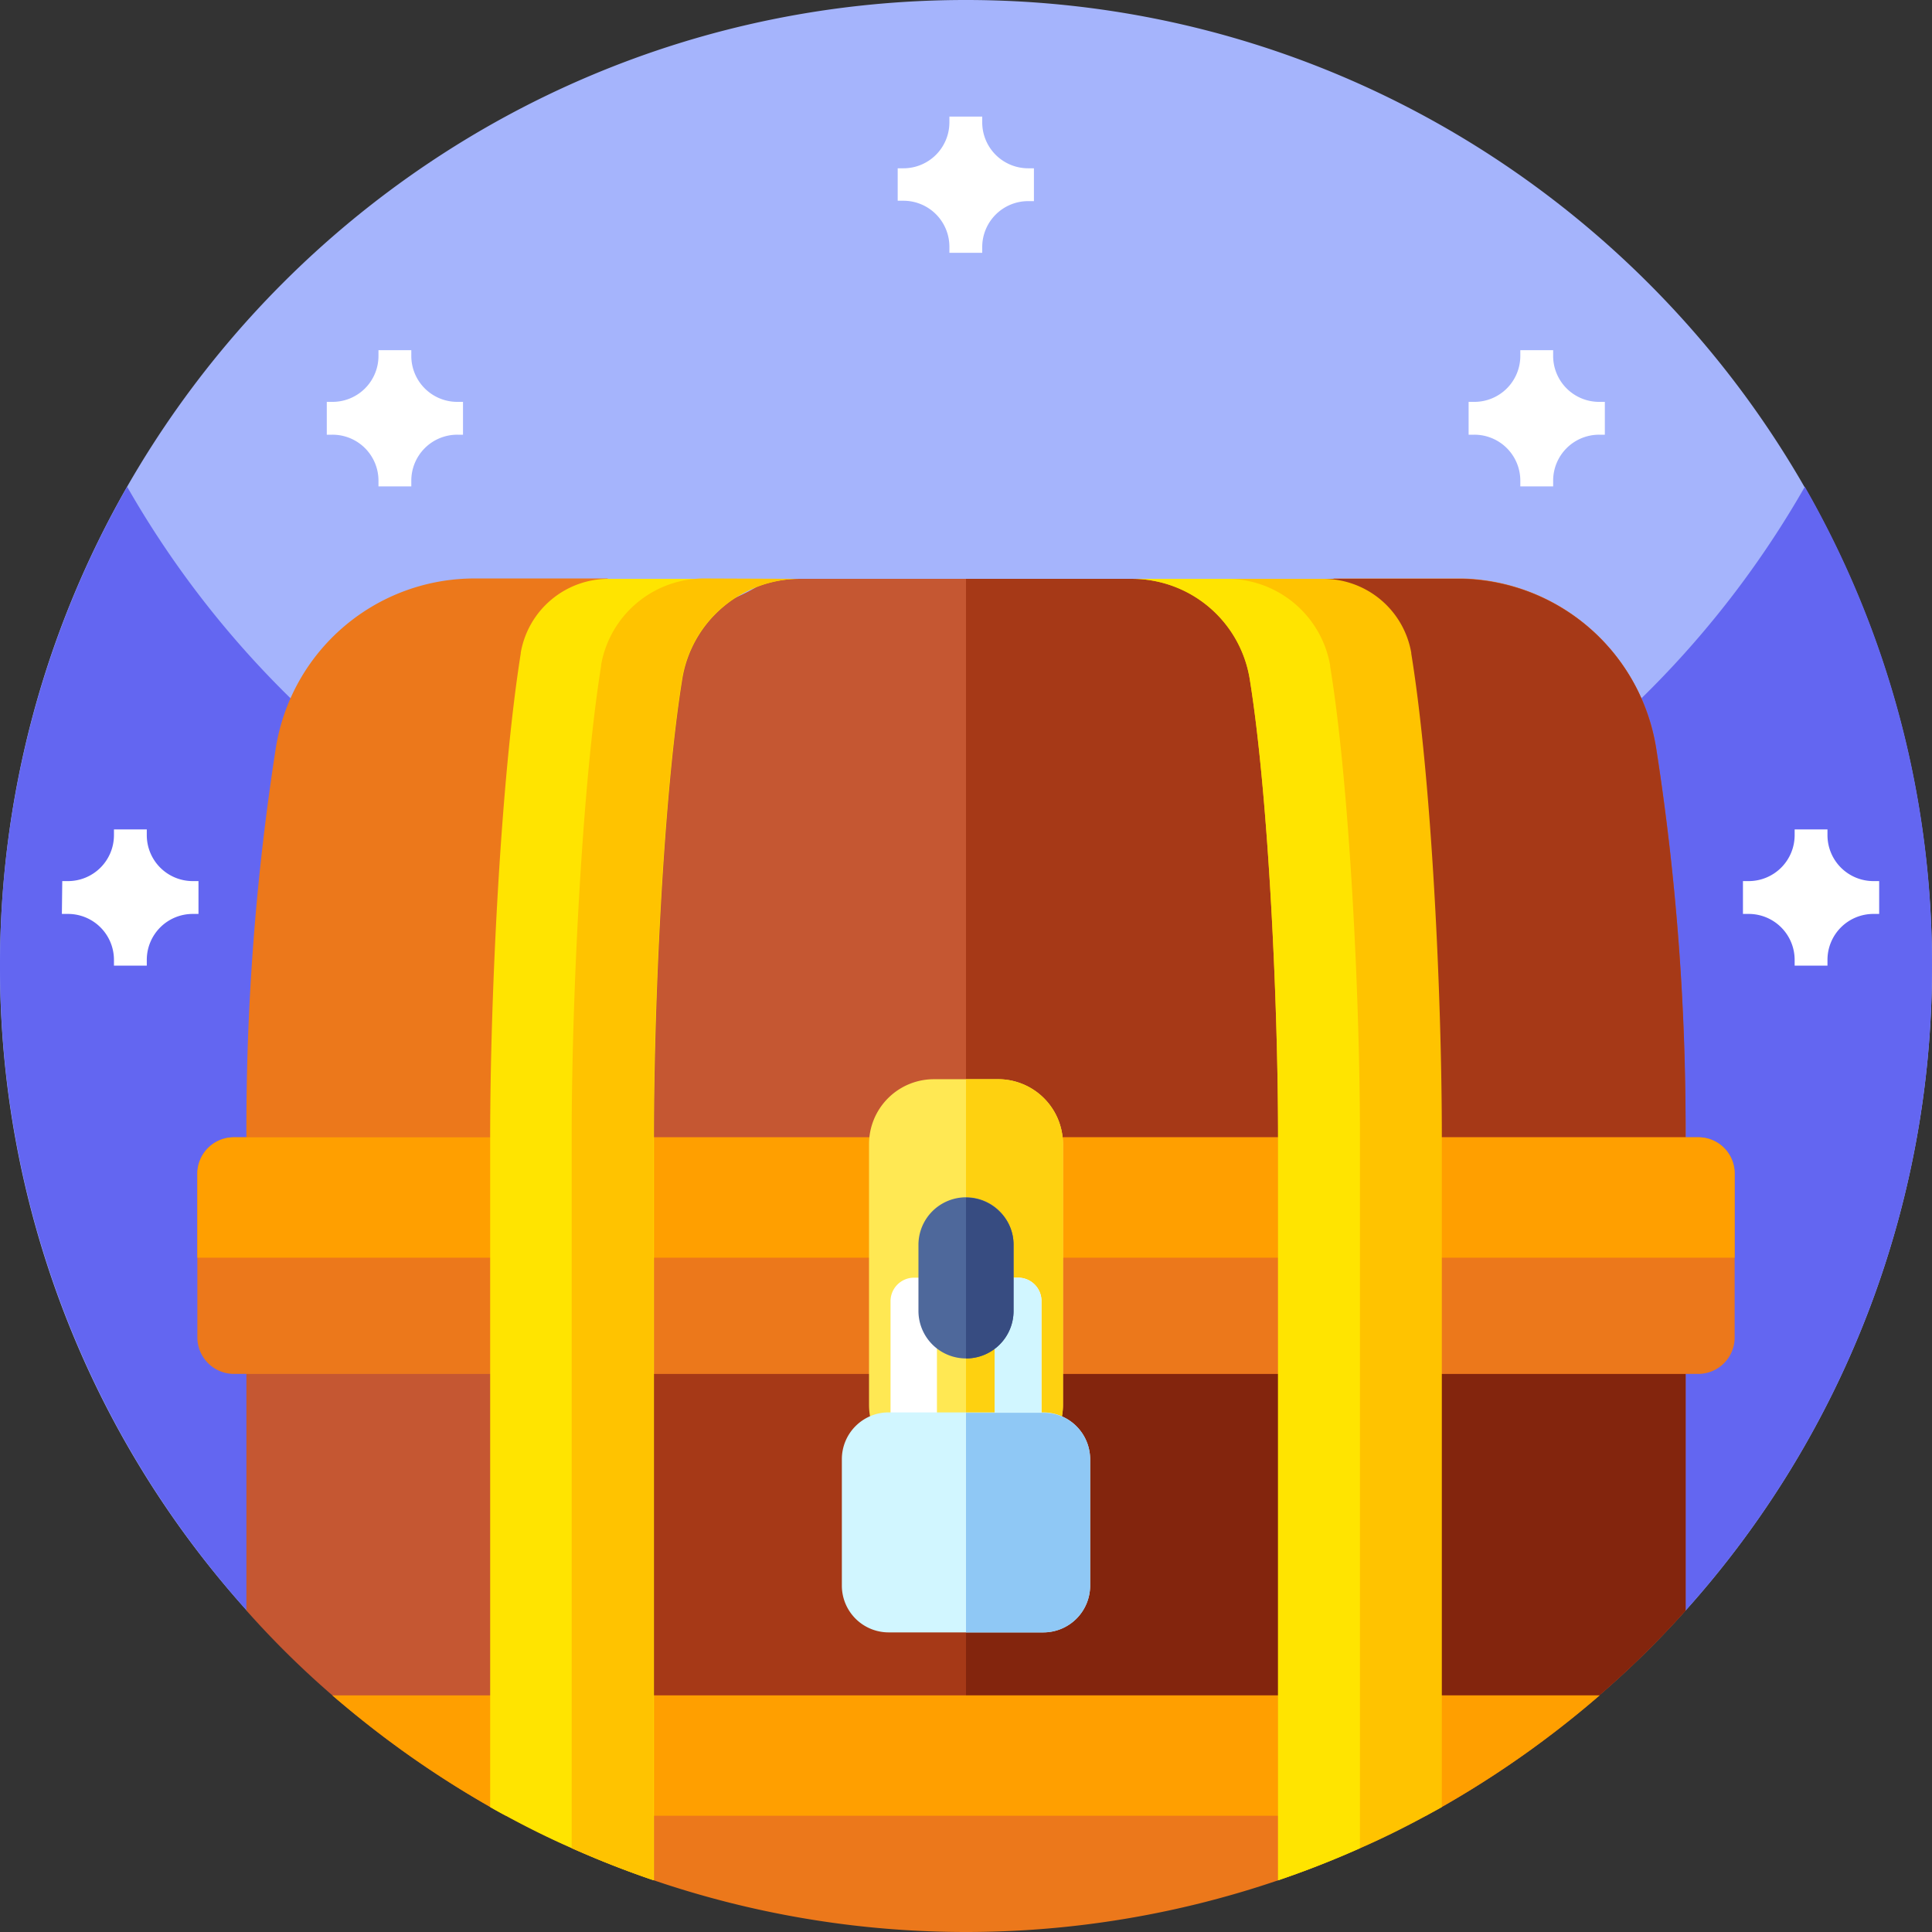 <svg id="f703978c-7e63-4c34-955a-001265b17628" data-name="Capa 1" xmlns="http://www.w3.org/2000/svg" viewBox="0 0 512 512">
  <rect x="0" y="0" width="512" height="512" fill="#333333" stroke="none"/>
  <title>treasure-chesty</title>
  <g>
    <g>
      <path d="M512,256a255.13,255.13,0,0,1-65.3,170.8l-26.8,8.6a534.67,534.67,0,0,1-327.7,0l-26.8-8.6A254.72,254.72,0,0,1,0,256C0,114.6,114.7-.1,256.1,0,397.2.1,512,115,512,256Z" transform="translate(0 0)" style="fill: #a5b4fc"/>
      <path d="M512,256a255.13,255.13,0,0,1-65.3,170.8l-26.8,8.6a534.67,534.67,0,0,1-327.7,0l-26.8-8.6A255.9,255.9,0,0,1,33.7,129a256,256,0,0,0,444.6,0A254.05,254.05,0,0,1,512,256Z" transform="translate(0 0)" style="fill: #6366f1"/>
    </g>
    <g>
      <g>
        <g>
          <g>
            <path d="M446.7,301.4V426.8a243.2,243.2,0,0,1-22.9,22.5c-14.1,12.2-29.5,15.9-46,24.9a256.39,256.39,0,0,1-226.2,8.6c-5.9-2.6-11.8-5.5-17.5-8.6-16.5-9-31.9-12.7-46-24.9a242.12,242.12,0,0,1-22.8-22.5V301.3Z" transform="translate(0 0)" style="fill: #c55732"/>
            <path d="M446.7,301.4V426.8a243.2,243.2,0,0,1-22.9,22.5c-14.1,12.2-29.5,14.9-46,23.9a256.39,256.39,0,0,1-226.2,8.6V301.3Z" transform="translate(0 0)" style="fill: #a63917"/>
            <path d="M446.7,301.4V426.8a243.2,243.2,0,0,1-22.9,22.5c-14.1,12.2-29.5,8.8-46,17.8C341.6,486.7,300.1,505,256,505V301.4Z" transform="translate(0 0)" style="fill: #83250d"/>
            <path d="M446.7,301.3V364H65.3V301.3a654.24,654.24,0,0,1,7.8-103.1,53.31,53.31,0,0,1,52.7-44.9h35.1l92.5,27.9,100.2-27.9h34.1a53.24,53.24,0,0,1,51.1,44.8,645.56,645.56,0,0,1,7.7,92.2c.2,3.9.2,7.6.2,11Z" transform="translate(0 0)" style="fill: #ec781b"/>
            <path d="M446.7,301.3V364H151.6V301.3c0-37.1,2.8-93.8,7.8-124.7,1.4-8.7,38.7-16.5,43.6-23.2h88.9l35.7,17,34.7-17h25.5a53.24,53.24,0,0,1,51.1,44.8,645.56,645.56,0,0,1,7.7,92.2C446.7,294.2,446.7,297.9,446.7,301.3Z" transform="translate(0 0)" style="fill: #c55732"/>
            <path d="M446.7,301.3V364H256V153.4H386.2a53.31,53.31,0,0,1,52.7,44.9,652,652,0,0,1,7.8,103Z" transform="translate(0 0)" style="fill: #a63917"/>
            <path d="M459.7,311.1v43.3a9.65,9.65,0,0,1-9.7,9.7H62a9.71,9.71,0,0,1-9.7-9.7V311.1a9.65,9.65,0,0,1,9.7-9.7H450A9.58,9.58,0,0,1,459.7,311.1Z" transform="translate(0 0)" style="fill: #ec781b"/>
            <path d="M459.7,311.1v22.2H52.3V311.1a9.65,9.65,0,0,1,9.7-9.7H450A9.58,9.58,0,0,1,459.7,311.1Z" transform="translate(0 0)" style="fill: #ff9f00"/>
            <g>
              <path d="M423.9,449.3a262.06,262.06,0,0,1-46,31.9,256.63,256.63,0,0,1-243.8,0,262.06,262.06,0,0,1-46-31.9Z" transform="translate(0 0)" style="fill: #ec781b"/>
              <path d="M423.9,449.3a262.06,262.06,0,0,1-46,31.9H134.1a262.06,262.06,0,0,1-46-31.9Z" transform="translate(0 0)" style="fill: #ff9f00"/>
            </g>
          </g>
          <g>
            <path d="M161.4,153.4A23.63,23.63,0,0,0,138,173v.2c-5.3,33.3-8.1,90.8-8.1,128.2V478.9c1.4.8,2.8,1.6,4.2,2.3,5.7,3.1,11.5,6,17.5,8.6,7.1,3.2,14.3,6,21.7,8.5v-197c0-35.1,2.5-90.3,7.5-121.3a31.63,31.63,0,0,1,31.4-26.6Z" transform="translate(0 0)" style="fill: #ffe400"/>
            <path d="M212.1,153.4A31.63,31.63,0,0,0,180.7,180c-5,31-7.5,86.2-7.5,121.3v197c-7.4-2.5-14.6-5.4-21.7-8.5V301.3c0-37.1,2.8-93.8,7.8-124.8v-.3a27.73,27.73,0,0,1,27.5-22.9Z" transform="translate(0 0)" style="fill: #ffc300"/>
          </g>
          <g>
            <path d="M374,173.2V173a23.65,23.65,0,0,0-23.4-19.6H299.8A31.63,31.63,0,0,1,331.2,180c5,31,7.5,86.2,7.5,121.3v197c7.4-2.5,14.6-5.4,21.7-8.5,6-2.6,11.8-5.5,17.5-8.6,1.4-.8,2.8-1.5,4.2-2.3V301.3c0-37.4-2.7-94.9-8.1-128.1Z" transform="translate(0 0)" style="fill: #ffc300"/>
            <path d="M360.4,301.4V489.8c-7.1,3.2-14.3,6-21.7,8.5v-197c0-35.1-2.5-90.3-7.5-121.3a31.63,31.63,0,0,0-31.4-26.6H325a27.73,27.73,0,0,1,27.5,22.9v.3c5.1,30.9,7.9,87.6,7.9,124.8Z" transform="translate(0 0)" style="fill: #ffe400"/>
          </g>
          <path d="M281.7,303.2v69.1a17.2,17.2,0,0,1-17.2,17.2h-17a17.2,17.2,0,0,1-17.2-17.2V303.2A17.2,17.2,0,0,1,247.5,286h17A17.2,17.2,0,0,1,281.7,303.2Z" transform="translate(0 0)" style="fill: #ffe853"/>
        </g>
        <path d="M281.7,303.2v69.1a17.2,17.2,0,0,1-17.2,17.2H256V286h8.5A17.2,17.2,0,0,1,281.7,303.2Z" transform="translate(0 0)" style="fill: #fed110"/>
        <path d="M269.8,338.6H242.2a6.23,6.23,0,0,0-6.2,6.2v50.1h40V344.8A6.17,6.17,0,0,0,269.8,338.6Zm-6.2,43.9H248.3V351h15.3Z" transform="translate(0 0)" style="fill: #fff"/>
        <path d="M276,344.8v50.1H256V382.5h7.6V351H256V338.6h13.8A6.17,6.17,0,0,1,276,344.8Z" transform="translate(0 0)" style="fill: #d1f6ff"/>
        <path d="M268.6,329.9v17.5a12.6,12.6,0,0,1-25.2,0V329.9a12.6,12.6,0,0,1,25.2,0Z" transform="translate(0 0)" style="fill: #4e689b"/>
        <path d="M268.6,329.9v17.5A12.55,12.55,0,0,1,256,360V317.4a12.46,12.46,0,0,1,8.9,3.7A12.06,12.06,0,0,1,268.6,329.9Z" transform="translate(0 0)" style="fill: #374c81"/>
        <path d="M288.9,386.7v33.5a12.4,12.4,0,0,1-12.4,12.4h-41a12.4,12.4,0,0,1-12.4-12.4V386.7a12.4,12.4,0,0,1,12.4-12.4h41A12.46,12.46,0,0,1,288.9,386.7Z" transform="translate(0 0)" style="fill: #d1f6ff"/>
        <path d="M288.9,386.7v33.5a12.4,12.4,0,0,1-12.4,12.4H256V374.4h20.5A12.31,12.31,0,0,1,288.9,386.7Z" transform="translate(0 0)" style="fill: #8fc8f5"/>
      </g>
      <g>
        <path d="M237.9,53.2h1.5a12.18,12.18,0,0,1,12.2,12.2V67h8.7V65.5a12.18,12.18,0,0,1,12.2-12.2H274V44.6h-1.5a12.18,12.18,0,0,1-12.2-12.2V30.9h-8.7v1.5a12.18,12.18,0,0,1-12.2,12.2h-1.5Z" transform="translate(0 0)" style="fill: #fff"/>
        <g>
          <path d="M86.6,115.2h1.5a12.18,12.18,0,0,1,12.2,12.2v1.5H109v-1.5a12.18,12.18,0,0,1,12.2-12.2h1.5v-8.7h-1.5A12.18,12.18,0,0,1,109,94.3V92.8h-8.7v1.5a12.18,12.18,0,0,1-12.2,12.2H86.6Z" transform="translate(0 0)" style="fill: #fff"/>
          <path d="M389.2,115.2h1.5a12.18,12.18,0,0,1,12.2,12.2v1.5h8.7v-1.5a12.18,12.18,0,0,1,12.2-12.2h1.5v-8.7h-1.5a12.18,12.18,0,0,1-12.2-12.2V92.8h-8.7v1.5a12.18,12.18,0,0,1-12.2,12.2h-1.5Z" transform="translate(0 0)" style="fill: #fff"/>
          <path d="M461.9,242.2h1.5a12.18,12.18,0,0,1,12.2,12.2v1.5h8.7v-1.5a12.18,12.18,0,0,1,12.2-12.2H498v-8.7h-1.5a12.18,12.18,0,0,1-12.2-12.2v-1.5h-8.7v1.5a12.18,12.18,0,0,1-12.2,12.2h-1.5Z" transform="translate(0 0)" style="fill: #fff"/>
          <path d="M16.4,242.2H18a12.18,12.18,0,0,1,12.2,12.2v1.5h8.7v-1.5a12.18,12.18,0,0,1,12.2-12.2h1.5v-8.7H51.1a12.18,12.18,0,0,1-12.2-12.2v-1.5H30.2v1.5A12.18,12.18,0,0,1,18,233.5H16.5Z" transform="translate(0 0)" style="fill: #fff"/>
        </g>
      </g>
    </g>
  </g>
</svg>
